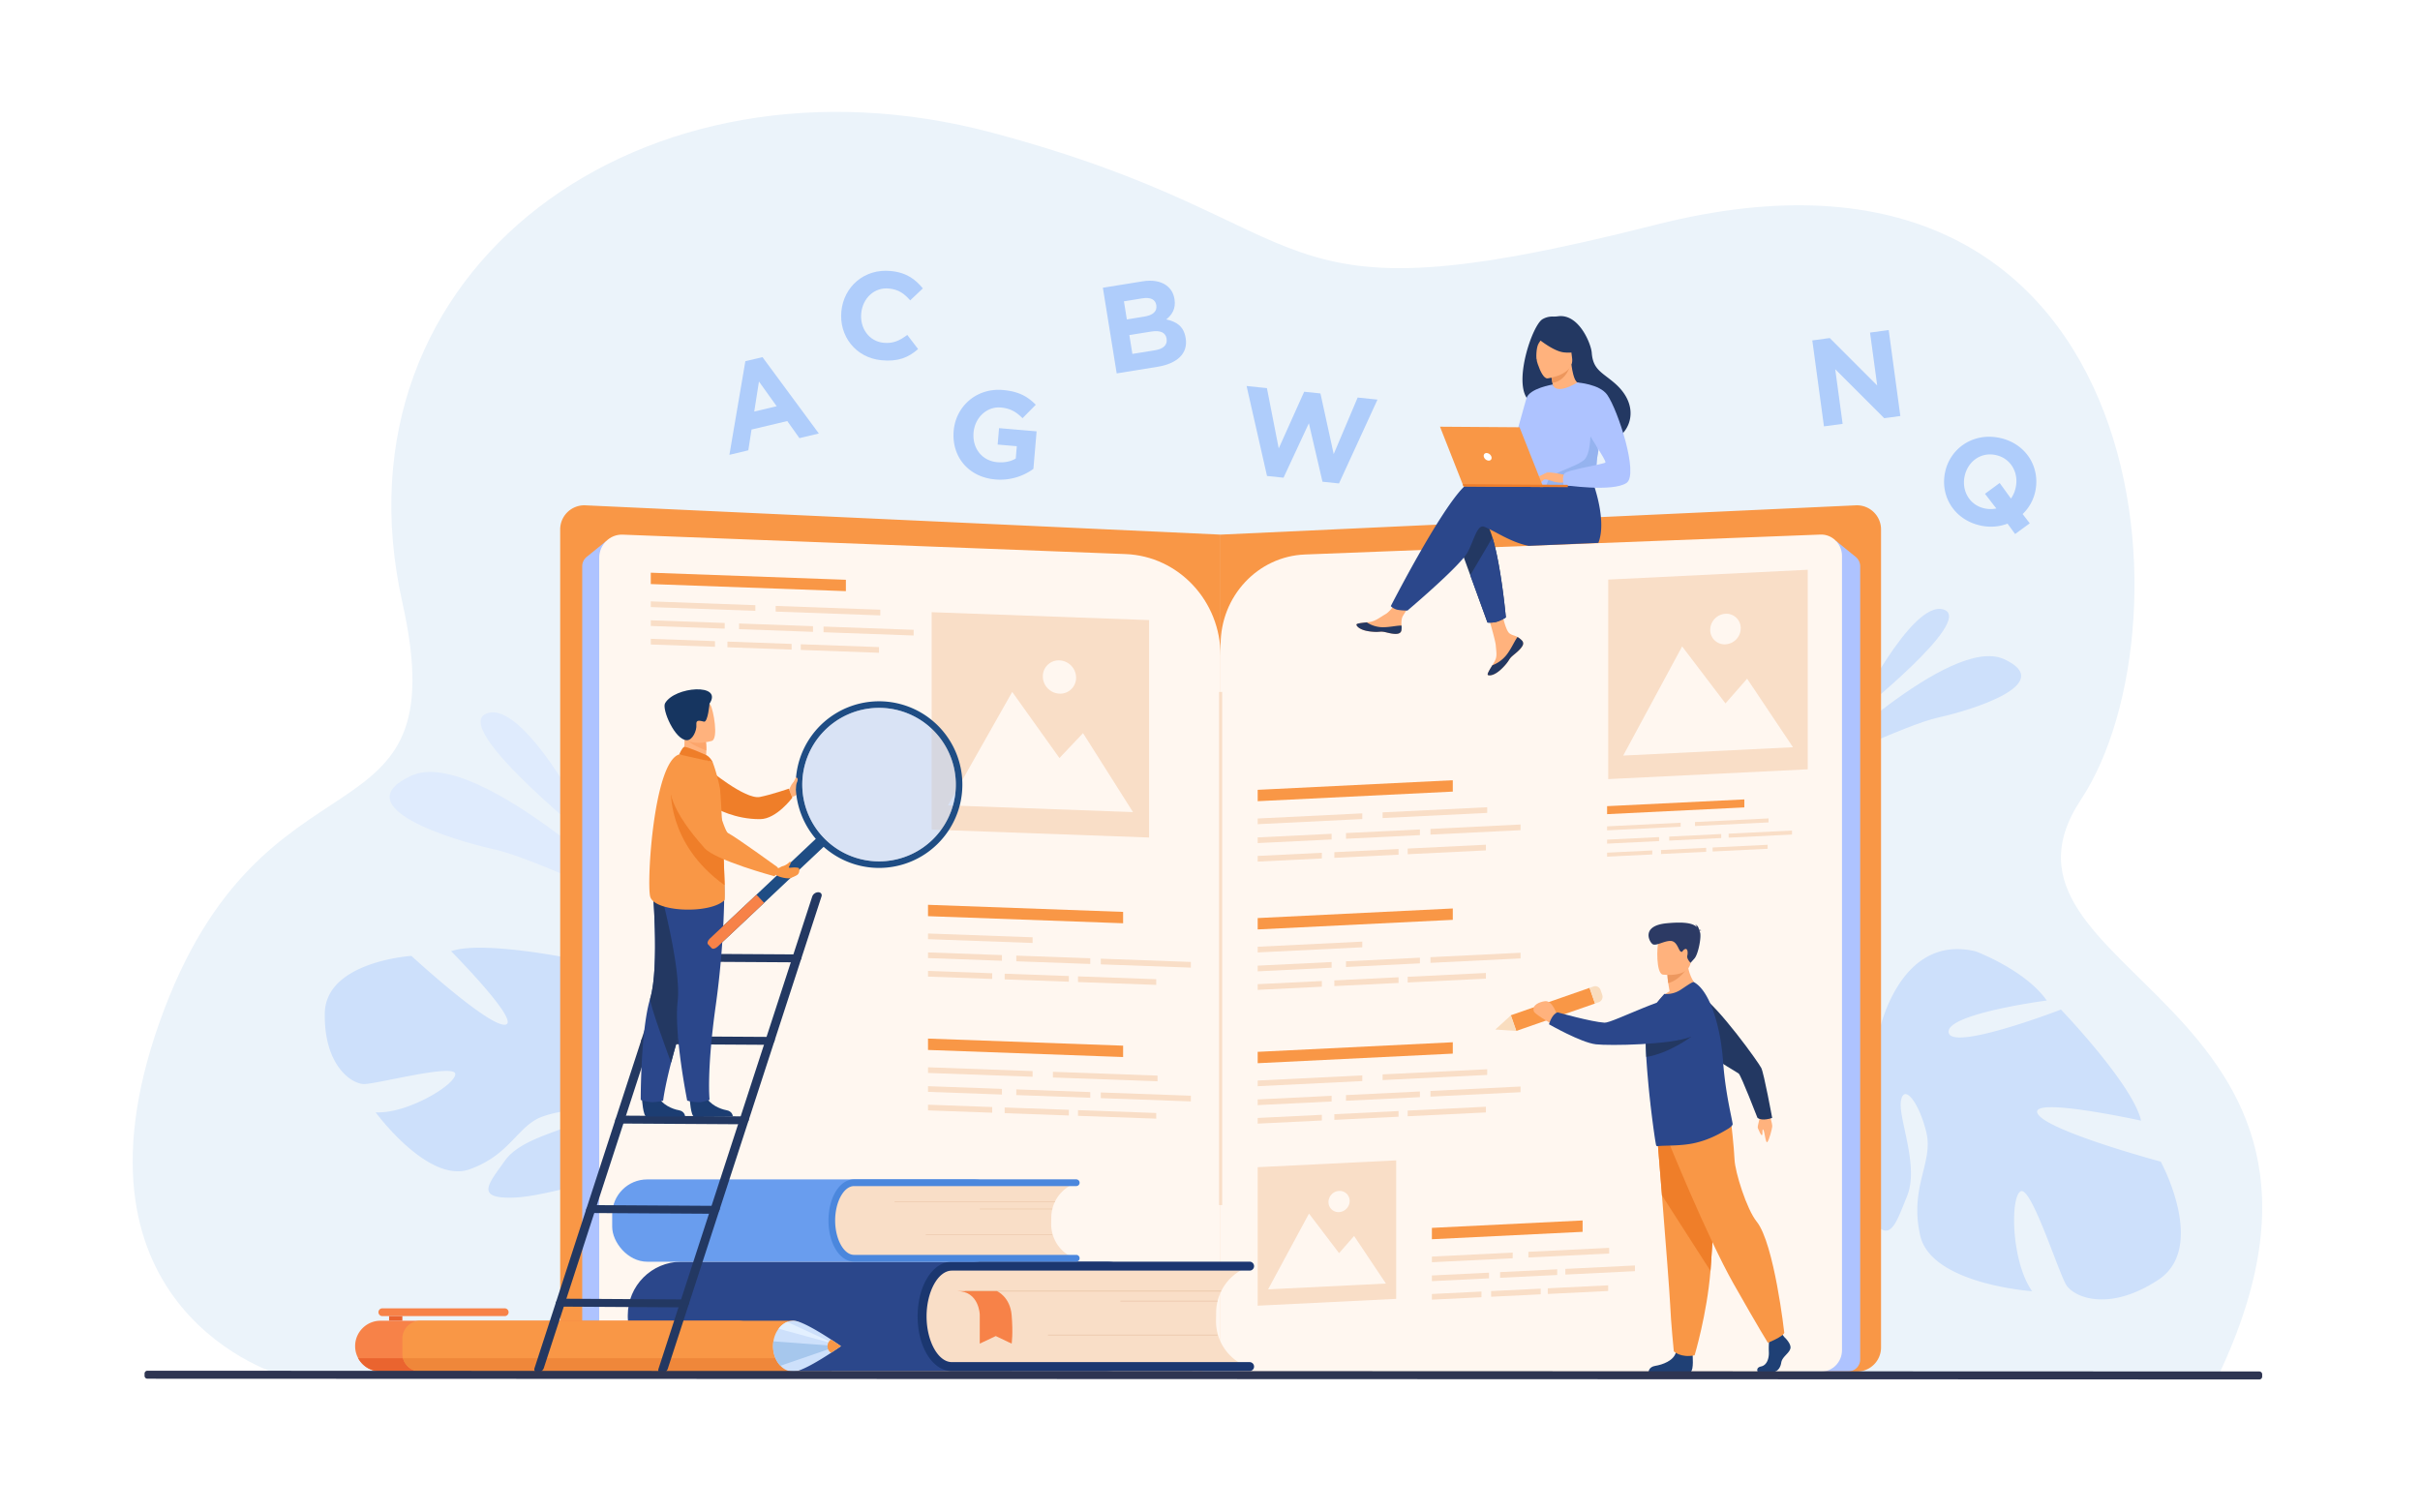 <svg id="_лой_1" data-name="‘лой_1" xmlns="http://www.w3.org/2000/svg" viewBox="0 0 3200 2000"><rect width="3200" height="2000" fill="#fff"/><path d="M372.25,1818.62s-297.42-83.85-161-467.8S607,1132.51,532.06,796.72C433.21,353.94,851.8,52.83,1312,175.47s336.86,259,877.67,121.67c659.3-167.35,714.91,528.91,562,760.18s417.4,264.62,181.84,761.3Z" fill="#ebf3fa"/><path d="M2451.25,947.59s76.2-155.38,118.82-141.59S2451.25,947.59,2451.25,947.59Z" fill="#cde0fb"/><path d="M2396.44,1017.88S2579,839,2649.93,871.58s-43.24,67.63-86.79,77.16S2396.44,1017.88,2396.44,1017.88Z" fill="#cde0fb"/><path d="M2853.92,1692.36c65.21-42.84,3.27-156.28,3.27-156.28s-152.12-40.95-162.92-63.82,136.89,9.61,136.89,9.61c-10.68-47.68-105.94-146.89-105.94-146.89s-143.67,55.34-148.5,30.51S2706.43,1323,2706.43,1323c-28.08-40.32-93.95-65-93.95-65-102.09-24.32-128.05,108-128.05,108s-50.2,18.11-118.61,5.86h0s-13.05-3.55-33.66-4.75l4,12.2c3.6-.08,7.12,0,10.55.2a.07.07,0,0,1,.06,0h.15c2.16.22,5.23.54,9,1h0c8.52,1.33,14.73,2.08,19.14,2.4h0c26.55,3.66,61.65,10,71.42,18.64a25.2,25.2,0,0,1,4.74-4.45l-4.74,4.45c-37.88,35.53-11.13,142.34,19.86,196.57s39.08,23.52,55.43-16.51-12.16-103.34-8.08-126.14,23.81,2.1,33.53,41.84-22.68,71.83-8.12,136.41,148,73.67,148,73.67c-27.59-38.84-29.15-124.19-15.22-132.05s50.07,107.42,60.41,123.84S2788.71,1735.2,2853.92,1692.36Z" fill="#cde0fb"/><path d="M794.45,1121.63s-96.12-196-149.87-178.58S794.45,1121.63,794.45,1121.63Z" fill="#dfebfd"/><path d="M863.57,1210.3S633.33,984.62,543.86,1025.77s54.54,85.29,109.46,97.31S863.57,1210.3,863.57,1210.3Z" fill="#dfebfd"/><path d="M429.48,1339.86C430.66,1271.29,544,1264,544,1264s101.9,93.76,124,91-71.47-97.17-71.47-97.17c40.44-14.48,158.91,9.67,158.91,9.67s26.39,132.74,47.11,124.66-29.37-116.33-29.37-116.33c43.16,1.91,92.41,39.26,92.41,39.26,66,64.41-20.08,145.88-20.08,145.88s10.14,45.8,51.38,90.86h0s8.76,8,19.34,22.77l-10.94,2.76c-1.63-2.7-3.33-5.29-5.11-7.74l0,0a.76.76,0,0,1-.08-.11c-1.18-1.5-2.86-3.63-4.94-6.22h0c-5-5.7-8.47-10-10.78-13.09l0,0c-15.19-18-147.91,30.85-202.76,33.31s-35.83-18-13.78-48.94,82.48-39.51,97.5-53.26-12.74-16.7-46.84-5.25-42.7,50.61-97.51,70.13-124.26-75.32-124.26-75.32c41.81,2.25,106-36.69,105.25-50.74s-103.33,13.28-120.39,13.32S428.29,1408.43,429.48,1339.86Z" fill="#cde0fb"/><path d="M1582.19,1813.67H772.58a31.88,31.88,0,0,1-31.84-31.93V700.1a31.89,31.89,0,0,1,33-31.91L1614,706.94v1074.8A31.88,31.88,0,0,1,1582.19,1813.67Z" fill="#f99746"/><path d="M1645.88,1813.67h809.6a31.89,31.89,0,0,0,31.85-31.93V700.1a31.9,31.9,0,0,0-33-31.91L1614,706.94v1074.8A31.89,31.89,0,0,0,1645.88,1813.67Z" fill="#f99746"/><path d="M802,715.11l-26.25,21.33a16,16,0,0,0-5.87,12.44V1797.5a15.71,15.71,0,0,0,15.53,15.89H850.8a15.73,15.73,0,0,0,15.5-16.85Z" fill="#aec3ff"/><path d="M2427.62,715.11l26.25,21.33a16,16,0,0,1,5.88,12.44V1797.5a15.71,15.71,0,0,1-15.53,15.89h-65.36a15.74,15.74,0,0,1-15.5-16.85Z" fill="#aec3ff"/><path d="M1584.07,1813.67H822.33c-16.54,0-30-13.81-30-30.85V737.8c0-17.5,14.11-31.49,31.09-30.83l664.89,25.69C1558.51,735.37,1614,794.73,1614,867v915.8C1614,1799.86,1600.62,1813.67,1584.07,1813.67Z" fill="#fff7f0"/><path d="M1641.53,1813.67h766.66c15.19,0,27.5-12.67,27.5-28.31V735.16c0-16-13-28.89-28.53-28.29L1725.6,733.21c-62.28,2.41-111.57,55.1-111.57,119.27v932.88C1614,1801,1626.34,1813.67,1641.53,1813.67Z" fill="#fff7f0"/><rect x="1611.97" y="914.95" width="4.13" height="678.56" fill="#f9dec7"/><path d="M2012.69,847.21a5.45,5.45,0,0,1,.94,5.85s0,0,0,0c-1.44,3.89-6.12,8.2-11.57,12.51-.69.56-1.31,1.06-1.85,1.52l-.42.37-.32.29c-5.07,4.61-3.18,5.69-12.32,15.07-10.41,10.68-17.53,10.82-19.55,9.83-1.7-.85,1.82-6.53,5.72-12.91.19-.31.37-.62.57-.93.52-.85,1-1.71,1.55-2.57,4.57-7.68,3.44-11.31,2.45-22.8-.81-9.34-14.15-52.24-14.15-52.24l19.83-3.27s5.73,34.13,12.26,39.42c3.5,2.82,7.43,2.89,10.8,5l.69.45A25.89,25.89,0,0,1,2012.69,847.21Z" fill="#ffb27d"/><path d="M2012.69,847.21a5.45,5.45,0,0,1,.94,5.85s0,0,0,0c-1.75,3.88-6.32,8.18-11.58,12.47-.69.56-1.3,1.08-1.84,1.56l-.42.37-.32.29c-5.07,4.61-3.18,5.69-12.32,15.07-10.41,10.68-17.53,10.82-19.55,9.83-1.7-.85,1.82-6.53,5.72-12.91a44.05,44.05,0,0,0,18.52-13.45c6.28-7.9,10.51-18.07,14.79-24l.69.45A25.89,25.89,0,0,1,2012.69,847.21Z" fill="#233862"/><path d="M1853.05,833.71c-1.27,6.1-10,5-19.7,2.57s-7.43.4-21.27-1.23-18-6.83-18.42-8.89c-.37-1.83,6.48-2.43,13.84-3.23.92-.09,1.85-.2,2.78-.31,8.3-1,14.41-6.29,22-10.63,7.17-4.11,17.94-21,17.94-21l19,1.64s-10.08,15.08-14,21.64c-2.3,3.86-2.22,9-2,12.94A24.42,24.42,0,0,1,1853.05,833.71Z" fill="#ffb27d"/><path d="M1833.35,836.28c-9.72-2.44-7.43.4-21.27-1.23s-18-6.83-18.42-8.89c-.37-1.83,6.48-2.43,13.84-3.23l.06.15a39.1,39.1,0,0,0,19.81,6.31c9.4.29,19.38-2.33,25.87-2.18a24.42,24.42,0,0,1-.19,6.5C1851.78,839.81,1843.07,838.73,1833.35,836.28Z" fill="#233862"/><path d="M1991.22,816.46s-1.32.86-3.3,1.95a43.55,43.55,0,0,1-8.66,3.77,34.8,34.8,0,0,1-8.91,1.16,33.74,33.74,0,0,1-3.42-.12l-22.76-62.6-4.11-11.31-4.38-12-1.52-4.19-7.41-20.38s18.11-46.45,36.58-24.31a44.8,44.8,0,0,1,6.33,11.44c1.35,3.29,2.63,7,3.85,11,.91,3,1.8,6.2,2.65,9.51,2.3,9,4.34,19,6.12,29C1988.22,782.69,1991.22,816.46,1991.22,816.46Z" fill="#233862"/><path d="M2113.53,717.9l-92.29,3.88c-20.22-4.18-37.28-14.88-48.88-20.62l-2.7-1.34c-4-2-6.68-3.3-7.8-3.54-7-1.46-10.63,10-16.58,24.05-1.22,2.87-2.52,5.83-4,8.83a45.06,45.06,0,0,1-5.63,8.1c-.49.59-1,1.19-1.52,1.81-20.43,23.86-73,68.28-73,68.28l-1.62,0c-3.21-.06-10.38-.35-13.81-1.67a21.12,21.12,0,0,1-4.48-2.32,10.13,10.13,0,0,1-2.13-1.92s62.92-123,95.5-156.53h0c.47-.49.93-1,1.4-1.39,3.55-3.48,6.71-5.78,9.34-6.6,11.1-3.5,82.9.4,82.9.4l2.29-3.73,3.84-.27.66,0,3.19-.24h0l4.42-.31,6.56-.46L2067,631l2.85-.2,32.81-2.34s1.49,3.38,3.52,9c.79,2.19,1.65,4.7,2.54,7.49C2114.54,663.22,2122.12,696.17,2113.53,717.9Z" fill="#2b478b"/><path d="M2134.52,506.15c-16.4-14-28.09-17.46-29.72-39.62-.88-12-17-51.81-44.34-48.33a41.86,41.86,0,0,1-6.89.4,25.51,25.51,0,0,0-13.88,3.49c-13.15,7.69-37.37,78.89-21,103.9a18.15,18.15,0,0,0,13,8.38l2.1,1.18h0c2.94,1.65,6.17,3.46,9.58,5.4,19.3,10.88,44.57,25.27,57.52,32.54h0l2.21,1.25,3.77,2.09c1.51.83,2.4,1.29,2.47,1.29a56,56,0,0,0,8,2.26c6.51,1.35,15.63,2.11,22-2a34.87,34.87,0,0,0,7-6C2159.4,557.62,2162.86,530.33,2134.52,506.15Z" fill="#233862"/><path d="M2053.26,522.49c-.12.07,12.59,4.51,21.13.8,8-3.48,14.19-16.62,14.07-16.63-3.64-.19-7.62-3.41-10.55-24.33l-1.56.54-26.15,9.21s1.83,8.38,3,16.36C2054.18,515.14,2054.69,521.56,2053.26,522.49Z" fill="#ffb27d"/><path d="M2050.2,492.08s1.11,5.87,2.66,14.27c15-2.59,21.33-15.39,23.49-23.48Z" fill="#ed975d"/><path d="M2046.26,500.36s35.72-4.54,32.55-26.75-.69-37.74-23.63-35.78-26.16,11.06-26.91,18.73S2036.88,501,2046.26,500.36Z" fill="#ffb27d"/><path d="M2029.66,444.41s22.71,19.85,38.24,21.55,21.45-3.25,21.45-3.25a60.75,60.75,0,0,1-14.53-20,10.93,10.93,0,0,0-9-6.5C2054.76,435.18,2033.73,434.59,2029.66,444.41Z" fill="#233862"/><path d="M2044,442.75s-7.7,7.33-10.15,12.8c-2.36,5.27-3.14,17.92-1.33,23,0,0-11.75-23.24-4.92-34.45C2034.79,432.18,2044,442.75,2044,442.75Z" fill="#233862"/><path d="M2022.83,574.86c.57,72.26-.11,57.16,7.75,64.07,1.89,1.67,7.24,2.69,14.28,3.2,22.14,1.63,61.12-1.75,62.63-5.83,5.21-14.13,1.63-18.56,6.05-40.22.46-2.3,1-4.8,1.69-7.51,3.66-14.87,7.16-19.92-5.29-43.94-11.28-21.76-23-39.44-24.11-38.81-30.3,17.7-32.63,2.63-32.63,2.63S2022.55,539.61,2022.83,574.86Z" fill="#aec3ff"/><path d="M1991.22,816.46s-1.32.86-3.3,1.95a43.55,43.55,0,0,1-8.66,3.77,34.8,34.8,0,0,1-8.91,1.16,33.74,33.74,0,0,1-3.42-.12l-22.76-62.6,6.67-11.31,17.07-29,5.6-9.51c.91,3,1.8,6.2,2.65,9.51,2.3,9,4.34,19,6.12,29C1988.22,782.69,1991.22,816.46,1991.22,816.46Z" fill="#2b478b"/><path d="M2053.2,508.44s-31.09,5.05-34.83,18.39l-25.75,91.78s15.76,2.95,23.11-4.29,25.85-67.48,25.85-67.48Z" fill="#aec3ff"/><path d="M2044.86,642.13c22.14,1.63,61.12-1.75,62.63-5.83,5.21-14.13,1.63-18.56,6.05-40.22l-10.48-30.17s1.53,33.53-8.41,42.27-40.58,16.73-45.44,24.06A26.92,26.92,0,0,0,2044.86,642.13Z" fill="#95b3ef"/><path d="M2070.34,628.22s-21.82-5-25.36-3.11-12.21,8.92-13.31,11.37,7.87-1.81,10.78-2.57c1.88-.49,6.82,1.27,9.27,2.1,10.29,3.51,16.62,1.79,16.62,1.79Z" fill="#ffb27d"/><path d="M2085.85,505.8s29.33,2,39.39,16.26c14.16,20.05,41.94,105.26,25.6,116.49-18.41,12.64-83.37,2.75-83.37,2.75s-2.09-10.13,1-15,52-12.43,54.31-14.68-27.92-44.23-27.87-51S2085.85,505.8,2085.85,505.8Z" fill="#aec3ff"/><path d="M2043.88,631.19s-4.62,5.87-6.13,6.57a4.54,4.54,0,0,1-2.48.51l3.13-5.53Z" fill="#ffb27d"/><path d="M2045,625.11l-13.36,6.37a2.38,2.38,0,0,0,2.2.87,31.5,31.5,0,0,0,5.78-1.54Z" fill="#ffb27d"/><polygon points="2040.6 644 1935.27 643.25 1904.14 564.24 2009.31 564.98 2040.6 644" fill="#f99746"/><polygon points="1934.06 640.18 2073.15 641.16 2073.12 644.23 1935.27 643.25 1934.06 640.18" fill="#ed7d2b"/><path d="M1962.13,604.05c-.77-2.78.85-5,3.62-5a7.19,7.19,0,0,1,6.42,5.06c.77,2.77-.85,5-3.62,5A7.2,7.2,0,0,1,1962.13,604.05Z" fill="#fff"/><rect x="830.12" y="1668.4" width="703.87" height="144.58" rx="70.81" transform="translate(2364.12 3481.38) rotate(-180)" fill="#2b478b"/><path d="M1219.58,1721.46l-.5,31.59a50.61,50.61,0,0,0,49.8,51.42l373.68,6,.11-6.29a64.41,64.41,0,0,1-34.72-58.21l.18-11.12a64.4,64.4,0,0,1,36.55-57.07v-.13l-373.69-6A50.63,50.63,0,0,0,1219.58,1721.46Z" fill="#f9dec7"/><path d="M1652.35,1813H1258.67c-25.39,0-45.28-31.78-45.28-72.34s19.89-72.33,45.28-72.33h393.68a5.92,5.92,0,0,1,0,11.84H1258.67c-18.13,0-33.45,27.7-33.45,60.49s15.32,60.5,33.45,60.5h393.68a5.92,5.92,0,1,1,0,11.84Z" fill="#1b3770"/><rect x="1276.24" y="1706.82" width="338.55" height="0.93" fill="#e8c2a3"/><rect x="1481.46" y="1720.03" width="128.52" height="0.85" fill="#e8c2a3"/><rect x="1385.77" y="1764.92" width="224.2" height="0.85" fill="#e8c2a3"/><path d="M1318.28,1707.29s17.37,7.27,19.44,31.81,0,37.61,0,37.61l-21-10-21.17,10v-38.36s-.78-31.06-29.67-31.06Z" fill="#f78248"/><rect x="809.51" y="1559.58" width="525.3" height="108.83" rx="46.35" transform="translate(2144.31 3227.98) rotate(180)" fill="#699dee"/><path d="M1100.16,1599.46l-.38,23.75a37.94,37.94,0,0,0,37.17,38.65l278.88,4.48.08-4.73a48.45,48.45,0,0,1-25.91-43.75l.13-8.36a48.45,48.45,0,0,1,27.28-42.9v-.09L1138.54,1562A37.91,37.91,0,0,0,1100.16,1599.46Z" fill="#f9dec7"/><path d="M1423.13,1668.25h-293.8c-18.95,0-33.8-23.88-33.8-54.37s14.85-54.38,33.8-54.38h293.8a4.45,4.45,0,0,1,0,8.9h-293.8c-13.53,0-25,20.83-25,45.48s11.43,45.47,25,45.47h293.8a4.45,4.45,0,0,1,0,8.9Z" fill="#4b87dd"/><rect x="1182.96" y="1588.49" width="212.14" height="0.64" fill="#e8c2a3"/><rect x="1295.6" y="1598.38" width="95.92" height="0.64" fill="#e8c2a3"/><rect x="1224.19" y="1632.13" width="167.32" height="0.64" fill="#e8c2a3"/><path d="M2338.5,1469.35s5.41,16.64,4.94,20.45-3.86,16.82-6.28,20.15-3.62-13.57-5.54-16.11-.39,6.36-1.74,7.19-4.18-6.55-5.39-9.15,3-12.19,3-18.88S2338.5,1469.35,2338.5,1469.35Z" fill="#ffb27d"/><path d="M2211.38,1337.11c-1.5-19.09,19.24-32.17,35.61-22.24.34.2.67.41,1,.62,24.51,15.78,77.4,89.4,81,96.77s14.38,66,14.38,66-13.27,4.86-19.48-.18c0,0-21.53-55.65-24.72-58.43s-86.12-49.32-86.83-66.76C2212.19,1348.32,2211.82,1342.78,2211.38,1337.11Z" fill="#233862"/><rect x="2042.61" y="1279.66" width="21.93" height="110.31" transform="translate(1468.2 3713.09) rotate(-109.2)" fill="#f99746"/><polygon points="1977.27 1361.38 2005.1 1363.3 1997.89 1342.59 1977.27 1361.38" fill="#f9ddbf"/><path d="M2100.75,1308.15h21.93a0,0,0,0,1,0,0v5.55a7.27,7.27,0,0,1-7.27,7.27h-6.93a7.72,7.72,0,0,1-7.72-7.72v-5.1A0,0,0,0,1,2100.75,1308.15Z" transform="translate(1564.57 3741.1) rotate(-109.2)" fill="#f9ddbf"/><path d="M2359.39,1768s9.88,9,8,15.43-10.85,10.68-12.05,18.51-6,12.1-10.37,12.1h-20.68s-3.2-5.51,4.52-7.17,10.62-10.86,10.14-19.41a149.47,149.47,0,0,1,.72-19.94l16.39-3.79Z" fill="#1f4075"/><path d="M2238.14,1791.36s1.77,20.52-2.57,22.66l-55.53-.12s0-6.4,8.92-7.83,24.59-6.64,27.24-18.27S2238.14,1791.36,2238.14,1791.36Z" fill="#1f4075"/><path d="M2191.26,1501.41s2.93,36,6.37,79.23c4.68,58.75,10.3,130.91,10.86,144.59,1,23.74,4.82,61.71,4.82,61.71s9.16,9,27.48,5.22c0,0,16.33-54.21,21-111.57l.21-2.83c4.34-58.39,11.09-181.34,11.09-181.34Z" fill="#f99746"/><path d="M2191.26,1501.41s2.93,36,6.37,79.23l64.16,99.95.21-2.83c4.34-58.39,11.09-181.34,11.09-181.34Z" fill="#ef7e29"/><path d="M2204.63,1505.68s52.79,130.3,87.5,191.54,45.56,78.33,45.56,78.33,19.89-7.84,21.7-13.18c0,0-13.28-118.22-36.52-147-13.14-16.28-28.57-65.15-29.29-82.24s-4.7-50.91-4.7-50.91Z" fill="#f99746"/><path d="M2250.15,1310.21s-35.37,17.94-56.08,12a48.51,48.51,0,0,1,13.71-11.43c-.79-4.12-1.42-7.69-1.8-10.73a97.63,97.63,0,0,1-1.08-11l13.56-11.11,12.86-10.63C2230.87,1296.48,2250.15,1310.21,2250.15,1310.21Z" fill="#ffb27d"/><path d="M2285.28,1492.49c-14.28,8.65-27.8,15.14-43.62,18.79-18.66,4.43-41.6,3.12-49.27,4.29a3.2,3.2,0,0,1-2.24-.56c-.6-.31-4-23.08-7.38-51.81-.15-1.15-.31-2.32-.37-3.49l-.05-.39c-1.32-11.23-2.48-23-3.48-34.86-.82-9.2-1.49-18.3-2-26.85-.59-10.69-.83-20.52-.59-28.6.11-3.69.32-7,.65-9.9,2-16.78,10-28.77,17.57-37.7l6.25-7.12a34.29,34.29,0,0,0,21.64-5.52c7.64-5,15.91-11,17.47-10.08,11.71,6.4,21.2,23.55,28,45.47a250.63,250.63,0,0,1,8.82,42.09c.61,4.71,1.14,9.53,1.54,14.34.08.89.14,1.78.21,2.65.92,13.14,2.42,25.46,4.08,36.45,2.24,14.83,4.79,27.26,6.59,36,.9,4.45,1.59,7.89,2,10.36C2291.51,1488.21,2287.2,1491.29,2285.28,1492.49Z" fill="#2b478b"/><path d="M2231.78,1278.44s-8.7,16.63-25.8,21.57a97.63,97.63,0,0,1-1.08-11l13.56-11.11Z" fill="#ed985f"/><path d="M2198.6,1288.69s34.18,4.89,37-16.11,9.07-34.52-12.63-38.54-27,3.46-29.68,10.25S2189.79,1286.87,2198.6,1288.69Z" fill="#ffb27d"/><path d="M2247.13,1231.05c.3-.36,1-.66,2.59-.78a6.34,6.34,0,0,0-3-.77c-.38-2.2-1.63-6.09-5.45-7a4.76,4.76,0,0,1,2.38,3.39c-4.49-4.43-14-7.54-40.05-5-34.35,3.4-22.58,25.21-18.07,27.74s15.58-4.88,23.89-4.39,10.13,12.46,13,14,1.68-1.3,5.45-3.1,4.27,4.51,3.25,8.64,4.32,9.43,4.32,9.43l5.18-5.8c5.17-5.8,9.68-30,7.17-35.12Z" fill="#2c3a64"/><path d="M2236.27,1370.88s-28.81,21.93-59.36,26.73c-.59-10.69-.83-20.52-.59-28.6Z" fill="#233862"/><path d="M2059.3,1342.59c-.45-.49-6.33-20.13-16.49-18.7-6.63.93-17.46,4.77-14.59,13.51,1.14,3.43,21.34,15.26,21.34,15.26Z" fill="#ffb27d"/><path d="M2239.84,1328.52c16.43,9.83,15.1,34.31-2.48,41.91l-1.08.45c-27.06,10.86-107.56,12.06-125.83,10.06-19.81-2.17-62.18-26.51-62.18-26.51s3.73-13.64,11.43-15.78c0,0,44.76,12.68,62,13.67,10.88.62,90.07-41.67,104.71-32.15C2230.23,1322.69,2235,1325.6,2239.84,1328.52Z" fill="#2b478b"/><polygon points="1846.19 1717.53 1663.05 1726.54 1663.05 1543.4 1846.19 1534.4 1846.19 1717.53" fill="#f9dec7"/><polygon points="1676.81 1704.94 1730.9 1604.75 1770.68 1657.05 1790.54 1634.36 1832.63 1697.28 1676.81 1704.94" fill="#fff7f0"/><path d="M1756.68,1589.49a14.86,14.86,0,0,1,14-14.69,13.2,13.2,0,0,1,14,13.31,14.87,14.87,0,0,1-14,14.69A13.2,13.2,0,0,1,1756.68,1589.49Z" fill="#fff7f0"/><polygon points="2390.41 1017.27 2126.57 1030.23 2126.57 766.39 2390.41 753.43 2390.41 1017.27" fill="#f9dec7"/><polygon points="2146.38 999.12 2224.32 854.79 2281.62 930.13 2310.23 897.45 2370.87 988.09 2146.38 999.12" fill="#fff7f0"/><path d="M2261.45,832.79a21.42,21.42,0,0,1,20.17-21.16,19,19,0,0,1,20.17,19.18A21.41,21.41,0,0,1,2281.62,852,19,19,0,0,1,2261.45,832.79Z" fill="#fff7f0"/><polygon points="1921.05 1216.33 1663.05 1229.01 1663.05 1213.98 1921.05 1201.3 1921.05 1216.33" fill="#f99746"/><polygon points="1801.37 1252.63 1663.05 1259.43 1663.05 1251.91 1801.37 1245.12 1801.37 1252.63" fill="#f9dec7"/><polygon points="1760.83 1279.62 1663.05 1284.43 1663.05 1276.91 1760.83 1272.11 1760.83 1279.62" fill="#f9dec7"/><polygon points="1877.58 1273.88 1779.81 1278.69 1779.81 1271.18 1877.58 1266.37 1877.58 1273.88" fill="#f9dec7"/><polygon points="2010.65 1267.35 1891.52 1273.2 1891.52 1265.69 2010.65 1259.83 2010.65 1267.35" fill="#f9dec7"/><polygon points="1747.93 1304.74 1663.05 1308.92 1663.05 1301.4 1747.93 1297.23 1747.93 1304.74" fill="#f9dec7"/><polygon points="1849.3 1299.76 1764.41 1303.93 1764.41 1296.42 1849.3 1292.25 1849.3 1299.76" fill="#f9dec7"/><polygon points="1964.82 1294.09 1861.39 1299.17 1861.39 1291.65 1964.82 1286.57 1964.82 1294.09" fill="#f9dec7"/><polygon points="1921.05 1046.75 1663.05 1059.43 1663.05 1044.4 1921.05 1031.72 1921.05 1046.75" fill="#f99746"/><polygon points="1801.37 1083.05 1663.05 1089.85 1663.05 1082.33 1801.37 1075.53 1801.37 1083.05" fill="#f9dec7"/><polygon points="1966.53 1074.93 1828.22 1081.73 1828.22 1074.21 1966.53 1067.42 1966.53 1074.93" fill="#f9dec7"/><polygon points="1760.83 1110.04 1663.05 1114.85 1663.05 1107.33 1760.83 1102.53 1760.83 1110.04" fill="#f9dec7"/><polygon points="1877.58 1104.3 1779.81 1109.11 1779.81 1101.59 1877.58 1096.79 1877.58 1104.3" fill="#f9dec7"/><polygon points="2010.65 1097.76 1891.52 1103.62 1891.52 1096.1 2010.65 1090.25 2010.65 1097.76" fill="#f9dec7"/><polygon points="1747.93 1135.16 1663.05 1139.33 1663.05 1131.82 1747.93 1127.65 1747.93 1135.16" fill="#f9dec7"/><polygon points="1849.3 1130.18 1764.41 1134.35 1764.41 1126.84 1849.3 1122.67 1849.3 1130.18" fill="#f9dec7"/><polygon points="1964.82 1124.5 1861.39 1129.59 1861.39 1122.07 1964.82 1116.99 1964.82 1124.5" fill="#f9dec7"/><polygon points="2306.57 1067.66 2125.08 1076.58 2125.08 1066.01 2306.57 1057.09 2306.57 1067.66" fill="#f99746"/><polygon points="2222.38 1093.2 2125.08 1097.98 2125.08 1092.69 2222.38 1087.91 2222.38 1093.2" fill="#f9dec7"/><polygon points="2338.57 1087.49 2241.27 1092.27 2241.27 1086.98 2338.57 1082.2 2338.57 1087.49" fill="#f9dec7"/><polygon points="2193.86 1112.18 2125.08 1115.57 2125.08 1110.28 2193.86 1106.9 2193.86 1112.18" fill="#f9dec7"/><polygon points="2276 1108.15 2207.22 1111.53 2207.22 1106.24 2276 1102.86 2276 1108.15" fill="#f9dec7"/><polygon points="2369.61 1103.55 2285.8 1107.67 2285.8 1102.38 2369.61 1098.26 2369.61 1103.55" fill="#f9dec7"/><polygon points="2184.8 1129.86 2125.08 1132.79 2125.08 1127.51 2184.8 1124.57 2184.8 1129.86" fill="#f9dec7"/><polygon points="2256.1 1126.35 2196.39 1129.29 2196.39 1124 2256.1 1121.07 2256.1 1126.35" fill="#f9dec7"/><polygon points="2337.37 1122.36 2264.61 1125.93 2264.61 1120.65 2337.37 1117.07 2337.37 1122.36" fill="#f9dec7"/><polygon points="1921.05 1393.23 1663.05 1405.91 1663.05 1390.88 1921.05 1378.2 1921.05 1393.23" fill="#f99746"/><polygon points="1801.37 1429.53 1663.05 1436.33 1663.05 1428.82 1801.37 1422.02 1801.37 1429.53" fill="#f9dec7"/><polygon points="1966.53 1421.41 1828.22 1428.21 1828.22 1420.7 1966.53 1413.9 1966.53 1421.41" fill="#f9dec7"/><polygon points="1760.83 1456.52 1663.05 1461.33 1663.05 1453.82 1760.83 1449.01 1760.83 1456.52" fill="#f9dec7"/><polygon points="1877.58 1450.79 1779.81 1455.59 1779.81 1448.08 1877.58 1443.27 1877.58 1450.79" fill="#f9dec7"/><polygon points="2010.65 1444.25 1891.52 1450.1 1891.52 1442.59 2010.65 1436.73 2010.65 1444.25" fill="#f9dec7"/><polygon points="1747.93 1481.65 1663.05 1485.82 1663.05 1478.3 1747.93 1474.13 1747.93 1481.65" fill="#f9dec7"/><polygon points="1849.3 1476.66 1764.41 1480.84 1764.41 1473.32 1849.3 1469.15 1849.3 1476.66" fill="#f9dec7"/><polygon points="1964.82 1470.99 1861.39 1476.07 1861.39 1468.56 1964.82 1463.47 1964.82 1470.99" fill="#f9dec7"/><polygon points="2092.7 1628.88 1893.42 1638.67 1893.42 1623.64 2092.7 1613.85 2092.7 1628.88" fill="#f99746"/><polygon points="2000.25 1663.84 1893.42 1669.09 1893.42 1661.58 2000.25 1656.33 2000.25 1663.84" fill="#f9dec7"/><polygon points="2127.83 1657.57 2021 1662.82 2021 1655.31 2127.83 1650.06 2127.83 1657.57" fill="#f9dec7"/><polygon points="1968.94 1690.38 1893.42 1694.09 1893.42 1686.58 1968.94 1682.87 1968.94 1690.38" fill="#f9dec7"/><polygon points="2059.13 1685.95 1983.6 1689.66 1983.6 1682.15 2059.13 1678.43 2059.13 1685.95" fill="#f9dec7"/><polygon points="2161.91 1680.9 2069.89 1685.42 2069.89 1677.9 2161.91 1673.38 2161.91 1680.9" fill="#f9dec7"/><polygon points="1958.98 1715.36 1893.42 1718.58 1893.42 1711.07 1958.98 1707.84 1958.98 1715.36" fill="#f9dec7"/><polygon points="2037.28 1711.51 1971.71 1714.73 1971.71 1707.22 2037.28 1703.99 2037.28 1711.51" fill="#f9dec7"/><polygon points="2126.51 1707.12 2046.62 1711.05 2046.62 1703.54 2126.51 1699.61 2126.51 1707.12" fill="#f9dec7"/><polygon points="1519.46 1107.47 1231.95 1097.03 1231.95 809.52 1519.46 819.96 1519.46 1107.47" fill="#f9dec7"/><polygon points="1253.55 1064.97 1338.47 914.95 1400.92 1002.39 1432.1 969.44 1498.17 1073.85 1253.55 1064.97" fill="#fff7f0"/><path d="M1378.94,894.44a21,21,0,0,1,22-21.18,23,23,0,0,1,22,22.78,21,21,0,0,1-22,21.18A23,23,0,0,1,1378.94,894.44Z" fill="#fff7f0"/><polygon points="1485.11 1220.85 1227.12 1211.48 1227.12 1196.45 1485.11 1205.82 1485.11 1220.85" fill="#f99746"/><polygon points="1365.43 1246.92 1227.12 1241.9 1227.12 1234.39 1365.43 1239.41 1365.43 1246.92" fill="#f9dec7"/><polygon points="1324.89 1270.45 1227.12 1266.9 1227.12 1259.39 1324.89 1262.93 1324.89 1270.45" fill="#f9dec7"/><polygon points="1441.65 1274.69 1343.87 1271.14 1343.87 1263.63 1441.65 1267.17 1441.65 1274.69" fill="#f9dec7"/><polygon points="1574.71 1279.52 1455.58 1275.19 1455.58 1267.68 1574.71 1272.01 1574.71 1279.52" fill="#f9dec7"/><polygon points="1312 1294.47 1227.12 1291.39 1227.12 1283.87 1312 1286.95 1312 1294.47" fill="#f9dec7"/><polygon points="1413.36 1298.15 1328.48 1295.07 1328.48 1287.55 1413.36 1290.63 1413.36 1298.15" fill="#f9dec7"/><polygon points="1528.89 1302.34 1425.46 1298.59 1425.46 1291.07 1528.89 1294.83 1528.89 1302.34" fill="#f9dec7"/><polygon points="1485.11 1397.75 1227.12 1388.38 1227.12 1373.35 1485.11 1382.72 1485.11 1397.75" fill="#f99746"/><polygon points="1365.43 1423.82 1227.12 1418.8 1227.12 1411.29 1365.43 1416.31 1365.43 1423.82" fill="#f9dec7"/><polygon points="1530.6 1429.82 1392.28 1424.8 1392.28 1417.28 1530.6 1422.31 1530.6 1429.82" fill="#f9dec7"/><polygon points="1324.89 1447.35 1227.12 1443.8 1227.12 1436.29 1324.89 1439.84 1324.89 1447.35" fill="#f9dec7"/><polygon points="1441.65 1451.59 1343.87 1448.04 1343.87 1440.53 1441.65 1444.08 1441.65 1451.59" fill="#f9dec7"/><polygon points="1574.71 1456.42 1455.58 1452.1 1455.58 1444.58 1574.71 1448.91 1574.71 1456.42" fill="#f9dec7"/><polygon points="1312 1471.37 1227.12 1468.29 1227.12 1460.77 1312 1463.86 1312 1471.37" fill="#f9dec7"/><polygon points="1413.36 1475.05 1328.48 1471.97 1328.48 1464.45 1413.36 1467.54 1413.36 1475.05" fill="#f9dec7"/><polygon points="1528.89 1479.24 1425.46 1475.49 1425.46 1467.97 1528.89 1471.73 1528.89 1479.24" fill="#f9dec7"/><polygon points="1118.53 781.68 860.53 772.31 860.53 757.29 1118.53 766.65 1118.53 781.68" fill="#f99746"/><polygon points="998.84 807.75 860.53 802.73 860.53 795.22 998.84 800.24 998.84 807.75" fill="#f9dec7"/><polygon points="1164.01 813.75 1025.7 808.73 1025.7 801.22 1164.01 806.24 1164.01 813.75" fill="#f9dec7"/><polygon points="958.3 831.28 860.53 827.73 860.53 820.22 958.3 823.77 958.3 831.28" fill="#f9dec7"/><polygon points="1075.06 835.52 977.29 831.97 977.29 824.46 1075.06 828.01 1075.06 835.52" fill="#f9dec7"/><polygon points="1208.13 840.35 1088.99 836.03 1088.99 828.51 1208.13 832.84 1208.13 840.35" fill="#f9dec7"/><polygon points="945.41 855.3 860.53 852.22 860.53 844.71 945.41 847.79 945.41 855.3" fill="#f9dec7"/><polygon points="1046.78 858.98 961.89 855.9 961.89 848.39 1046.78 851.47 1046.78 858.98" fill="#f9dec7"/><polygon points="1162.3 863.18 1058.87 859.42 1058.87 851.91 1162.3 855.66 1162.3 863.18" fill="#f9dec7"/><path d="M985.6,477.62l22.64-5.38,74.53,101-25.67,6.1L1041,556.77,993.76,568l-4.26,27.45-25,6ZM1027,537.16l-23.42-32.66-6.23,39.71Z" fill="#afcdfb"/><path d="M1112.57,411.48c3.23-32.45,30.33-56.6,65.39-53.12,21.52,2.14,32.78,11.49,42.34,23l-16.72,15.79c-8-8.86-15-14.34-28.09-15.63-19.24-1.91-34.69,12.69-36.66,32.58-1.95,19.57,10,37.22,29.54,39.17,13,1.29,21.55-3.13,31.33-10.4L1214,461.56c-13,11.39-26.71,16.95-48.73,14.76C1131.66,473,1109.29,444.58,1112.57,411.48Z" fill="#afcdfb"/><path d="M1458.34,380.5l52.57-8.49c12.95-2.08,23.71-.17,31.23,5.26,6,4.34,9.62,10.23,10.93,18.32,2.06,12.78-3.59,21-10.94,26.83,13.91,2.9,23.23,9.19,25.73,24.72,3.35,20.71-11.81,33.78-37.37,37.91l-53.87,8.7ZM1513,418.66c11-1.78,17.38-6.46,16-15.2-1.2-7.44-7.7-10.7-18.22-9l-24.59,4,3.87,23.94Zm14,44.55c11-1.78,17-6.73,15.59-15.47-1.22-7.6-7.64-11.38-20.42-9.31l-28.8,4.65,4,24.91Z" fill="#afcdfb"/><path d="M1261.06,569.72c2.77-32.49,30.34-57,65-54,20.58,1.75,32.51,8.35,43.57,19.49L1352.12,553c-8.19-8.1-15.67-13-28.9-14.13-18.28-1.56-34.19,13.37-35.87,33.13-1.78,20.9,11.29,37.47,31.53,39.19,9.15.78,17.51-.82,24.26-4.85l1.39-16.32-25.31-2.16,1.85-21.71,49.64,4.22L1366.49,620a74.53,74.53,0,0,1-50.37,14C1280.53,630.91,1258.16,603.85,1261.06,569.72Z" fill="#afcdfb"/><path d="M2654.62,692.44a62.6,62.6,0,0,1-35.39,2.57c-34.63-7.33-54-38.4-47.2-70.62,6.75-31.91,37.45-52.71,72.08-45.39s54,38.4,47.2,70.62a58,58,0,0,1-16.76,30.12L2684,692l-19.41,14.15Zm-14.86-20.06-15-19.41,19.44-14.31,14.91,20.57a38.56,38.56,0,0,0,6.37-15.07c4.07-19.24-6.65-38.25-26.53-42.46s-37,8.59-41.13,28.15c-4.07,19.24,6.65,38.25,26.53,42.46A37,37,0,0,0,2639.76,672.38Z" fill="#afcdfb"/><path d="M2396.44,450.15,2419.5,447l62.75,62.77-9.48-70,24.68-3.34,15.4,113.67L2491.58,553l-64.84-64.8,9.79,72.26-24.68,3.34Z" fill="#afcdfb"/><path d="M1648.38,510.42l26.89,2.8,15.61,79.71L1724.53,518l21.51,2.24,17.53,80.24,31.67-74.8,26.24,2.73-50.9,110.86L1748.74,637l-18-77.33-33.51,72-21.84-2.27Z" fill="#afcdfb"/><path d="M469.59,1780a32.55,32.55,0,0,0,.25,4.09,33.52,33.52,0,0,0,33.3,29.46H975a33.56,33.56,0,1,0,0-67.11H503.14A33.55,33.55,0,0,0,469.59,1780Z" fill="#f78248"/><path d="M505.58,1740.33H667.37a5.17,5.17,0,0,0,5.15-5.15h0a5.17,5.17,0,0,0-5.15-5.15H505.58a5.17,5.17,0,0,0-5.15,5.15h0A5.17,5.17,0,0,0,505.58,1740.33Z" fill="#f78248"/><rect x="514.52" y="1740.33" width="17.54" height="6.07" transform="translate(1046.57 3486.73) rotate(180)" fill="#ea642f"/><path d="M473.66,1796a33.58,33.58,0,0,0,29.48,17.5h100V1796Z" fill="#ea642f"/><path d="M1071,1770.13v19.66a23.72,23.72,0,0,1-23.72,23.72H555.78a23.72,23.72,0,0,1-22.9-17.5,24.06,24.06,0,0,1-.82-6.22v-19.66a23.72,23.72,0,0,1,23.72-23.73h491.54A23.72,23.72,0,0,1,1071,1770.13Z" fill="#f99746"/><path d="M1070.21,1796a23.7,23.7,0,0,1-22.89,17.5H555.78a23.72,23.72,0,0,1-22.9-17.5Z" fill="#ef873a"/><path d="M1022.22,1780.08c0,10.42,3.79,19.74,9.76,25.91.14.13.27.27.4.41a23.81,23.81,0,0,0,16.84,7.35c10,0,34.62-15,49.9-25,7.62-5,12.91-8.69,12.91-8.69s-5.29-3.72-12.91-8.69c-15.28-10-39.95-25-49.9-25a22.2,22.2,0,0,0-8.26,1.6,27,27,0,0,0-11.38,9,37,37,0,0,0-6.83,16.42,1.66,1.66,0,0,0,0,.22A41.24,41.24,0,0,0,1022.22,1780.08Z" fill="#cde0fb"/><path d="M1022.22,1780.08c0,10.42,3.79,19.74,9.76,25.91l75.66-26-84.92-6.34A41.24,41.24,0,0,0,1022.22,1780.08Z" fill="#a6c7ed"/><path d="M1029.58,1757l75.48,20.61L1041,1748A27,27,0,0,0,1029.58,1757Z" fill="#e3f0ff"/><path d="M1094.2,1780.08c0,4,2,7.42,4.92,8.69,7.62-5,12.91-8.69,12.91-8.69s-5.29-3.72-12.91-8.69C1096.25,1772.65,1094.2,1776.06,1094.2,1780.08Z" fill="#f99746"/><path d="M875,1815.73h0a8.72,8.72,0,0,0,7.92-5.5l203.37-624.82c1-3.06-.93-5.56-4.31-5.58h0a8.7,8.7,0,0,0-7.91,5.5L870.69,1810.16C869.7,1813.21,871.63,1815.71,875,1815.73Z" fill="#233862"/><path d="M711.09,1814.77h0a8.7,8.7,0,0,0,7.92-5.5l203.37-624.82c1-3.06-.93-5.55-4.31-5.57h0a8.69,8.69,0,0,0-7.91,5.5L706.78,1809.2C705.79,1812.25,707.72,1814.75,711.09,1814.77Z" fill="#233862"/><path d="M887.58,1271.51l164.59,1a8.22,8.22,0,0,0,7.47-5.19h0c.94-2.87-.89-5.24-4.07-5.26l-164.59-1a8.24,8.24,0,0,0-7.47,5.19h0C882.57,1269.13,884.4,1271.49,887.58,1271.51Z" fill="#233862"/><path d="M852.07,1380.6l164.59,1a8.21,8.21,0,0,0,7.47-5.19h0c.94-2.87-.89-5.24-4.07-5.26l-164.59-1a8.25,8.25,0,0,0-7.47,5.19h0C847.06,1378.22,848.9,1380.58,852.07,1380.6Z" fill="#233862"/><path d="M817.87,1485.67l164.59,1a8.23,8.23,0,0,0,7.47-5.19h0c.94-2.87-.89-5.24-4.06-5.26l-164.6-1a8.25,8.25,0,0,0-7.47,5.19h0C812.87,1483.29,814.7,1485.65,817.87,1485.67Z" fill="#233862"/><path d="M779.37,1604l164.59,1a8.22,8.22,0,0,0,7.47-5.2h0c.94-2.87-.89-5.24-4.07-5.26l-164.59-1a8.26,8.26,0,0,0-7.47,5.2h0C774.37,1601.57,776.2,1603.94,779.37,1604Z" fill="#233862"/><path d="M739.07,1727.76l164.59,1a8.25,8.25,0,0,0,7.48-5.19h0c.93-2.88-.9-5.24-4.07-5.26l-164.6-1a8.23,8.23,0,0,0-7.47,5.19h0C734.07,1725.37,735.9,1727.74,739.07,1727.76Z" fill="#233862"/><path d="M1043.49,1043.93s1.94-4.38,3.2-6.45,6.65-8.15,7.57-6.77,4.58,10.63,2.63,13.22.13,7.1-9.56,9.83Z" fill="#ffb27d"/><path d="M935.84,1016.29s49.58,41.39,68.92,37.56c15.12-3,38.33-10.95,38.33-10.95l4.64,11.87s-20.82,28.23-42.51,28.41c-33.91.29-59-14.68-59-14.68Z" fill="#ef7e29"/><path d="M848.87,1452.9s1.44,23.22,5.93,23.55c.6,0,22.79,0,22.79,0l28.32-.17s-.18-6.82-8.46-8.26-22.14-7.27-27.16-18.21C865,1438.35,848.87,1452.9,848.87,1452.9Z" fill="#1c3d72"/><path d="M847.24,1454.51s8.61,2.88,15.33,2.88a56.3,56.3,0,0,0,14.31-2s1.63-15.68,10.55-50.22c4.67-18.11,11.35-41.38,20.86-70.31,26.27-80,34.26-126.71,35-131.14,0-.24.05-.35.05-.35l-.08,0-80.78-35.47s10,110.19-2.75,152.48a176.83,176.83,0,0,0-4.62,20.26C847.05,1386.5,847.24,1454.51,847.24,1454.51Z" fill="#2b478b"/><path d="M887.43,1405.13c4.67-18.11,11.35-41.38,20.86-70.31,26.27-80,34.26-126.71,35-131.14l0-.39-80.78-35.47s10,110.19-2.75,152.48C857.93,1326.21,887.43,1405.13,887.43,1405.13Z" fill="#233862"/><path d="M912,1452.9s1.44,23.22,5.93,23.55c.6,0,22.79,0,22.79,0l28.32-.17s-.18-6.82-8.46-8.26-22.14-7.27-27.16-18.21C928.11,1438.35,912,1452.9,912,1452.9Z" fill="#1c3d72"/><path d="M957.76,1170.42s1,71.4-11.31,159.06-8.16,124.88-8.16,124.88-8.49,2.75-11.92,3a54.16,54.16,0,0,1-17.67-2s-17.68-87.7-12.61-131.58-24.22-150.57-24.22-150.57Z" fill="#2b478b"/><path d="M900.48,1003.34l15.77,10.34,14.36-4.07c2.62-3.74,3.32-11,3.36-17.21a105.65,105.65,0,0,0-.57-11.47l-21.27-9.39-7.94-3.5c0,.12.62,6.52.71,7.45C906.38,992.07,900.48,1003.34,900.48,1003.34Z" fill="#ffb27d"/><path d="M958.12,1190.27c-19.63,19-93.9,15.76-98.48-5.12s5-177.72,38.52-187.57c7-2,44.14,10,44.14,10a235.41,235.41,0,0,1,9.67,34.7c.74,3.78,2.91,43.86,4.53,81.36.76,17.54,1.4,34.51,1.73,46.94C958.52,1182.21,958.54,1189.85,958.12,1190.27Z" fill="#f99746"/><path d="M906.49,975.79C910.8,983.08,926,989.47,934,992.4a105.65,105.65,0,0,0-.57-11.47l-21.27-9.39C907.43,971.48,904.56,972.53,906.49,975.79Z" fill="#fca56b"/><path d="M941.43,979.63s-34.28,10.7-40.61-10.75-15-34.51,6.6-42.25,28.31-.81,32.16,5.84S950.18,976.3,941.43,979.63Z" fill="#ffb27d"/><path d="M938.23,930.4s-2.18,25-7.34,23.87-10.85-3.4-10.09,4.13-5,20.42-12.46,20.39c-16-.07-33.31-41-28.94-48.8C892,907.58,956.46,903.06,938.23,930.4Z" fill="#163560"/><path d="M933.19,998.12c-.44-.18-25.52-11.43-28.45-10.46s-6.58,9.92-6.58,9.92l44.15,10S938.83,1000.5,933.19,998.12Z" fill="#ef7e29"/><path d="M1089.29,1119.59,948.74,1251.92c-2.76,2.6-6.23,3.42-7.72,1.84l-4.75-5c-1.49-1.58-.45-5,2.3-7.6l140.56-132.33c2.75-2.59,6.22-3.42,7.72-1.83l4.74,5C1093.08,1113.58,1092.05,1117,1089.29,1119.59Z" fill="#1f4d84"/><path d="M1010.42,1193.85l-61.68,58.07c-2.76,2.6-6.23,3.42-7.72,1.84l-4.75-5c-1.49-1.58-.45-5,2.3-7.6l61.68-58.07Z" fill="#f78248"/><path d="M1057,1069.62a110.17,110.17,0,1,0,182.59-110.71c-.56-.56-1.14-1.12-1.73-1.66A110.17,110.17,0,0,0,1057,1069.62ZM1088.47,968a101.48,101.48,0,1,1,4.37,143.43A101.37,101.37,0,0,1,1088.47,968Z" fill="#1f4d84"/><g opacity="0.5"><path d="M1236.27,1107a101.47,101.47,0,1,1-4.37-143.42A101,101,0,0,1,1236.27,1107Z" fill="#b3cff9"/></g><path d="M958.23,1170.56c-77.45-55.18-71-128.82-71-128.82,28.31,16,56.39,51.26,69.28,81.88C957.26,1141.16,957.9,1158.13,958.23,1170.56Z" fill="#ef7e29"/><path d="M1034.66,1145.43c5.46-1.26,9.13-5.39,9.9-6.11,0,0,2.32.16-.39,5.13-.22.42-.73,1.48-1.11,2.24a.48.48,0,0,0,.41.69c3.15.24,6.32-1,12.39.26.84.17,1.08,2.18,1.05,3a7.76,7.76,0,0,1-1.63,5.28c-1,1.3-3.71,2.68-9.79,5.13-2.31.93-8.94.23-15.14-1.9l-5-2.3,1.54-9.21,1.24.26C1030.15,1148.35,1032.6,1145.94,1034.66,1145.43Z" fill="#f99746"/><path d="M911.25,1007.56s-69.58,13.25,20.48,114c14.4,16.12,92.22,37.1,92.22,37.1s7.89-6.71,3.92-12.15c0,0-53.59-38.91-65.37-45.09-5.31-2.79-20.59-62.11-29.23-76.39S911.25,1007.56,911.25,1007.56Z" fill="#f99746"/><path d="M1045.37,1045.15a35.21,35.21,0,0,0,2.72-6.64c.45-2.3,3.31-9,4.5-10.17.47-.47,2,.14,2.21,2.17a11.7,11.7,0,0,1-1.12,4.4c-1.24,3.11-1,7.34-1.47,8.74C1051.13,1047.16,1045.37,1045.15,1045.37,1045.15Z" fill="#ffb27d"/><path d="M2987.54,1824.1l-2792.63-1a3.79,3.79,0,0,1-3.77-3.78v-3a3.79,3.79,0,0,1,3.78-3.78l2792.62,1a3.79,3.79,0,0,1,3.78,3.78v3A3.79,3.79,0,0,1,2987.54,1824.1Z" fill="#2e3552"/></svg>
